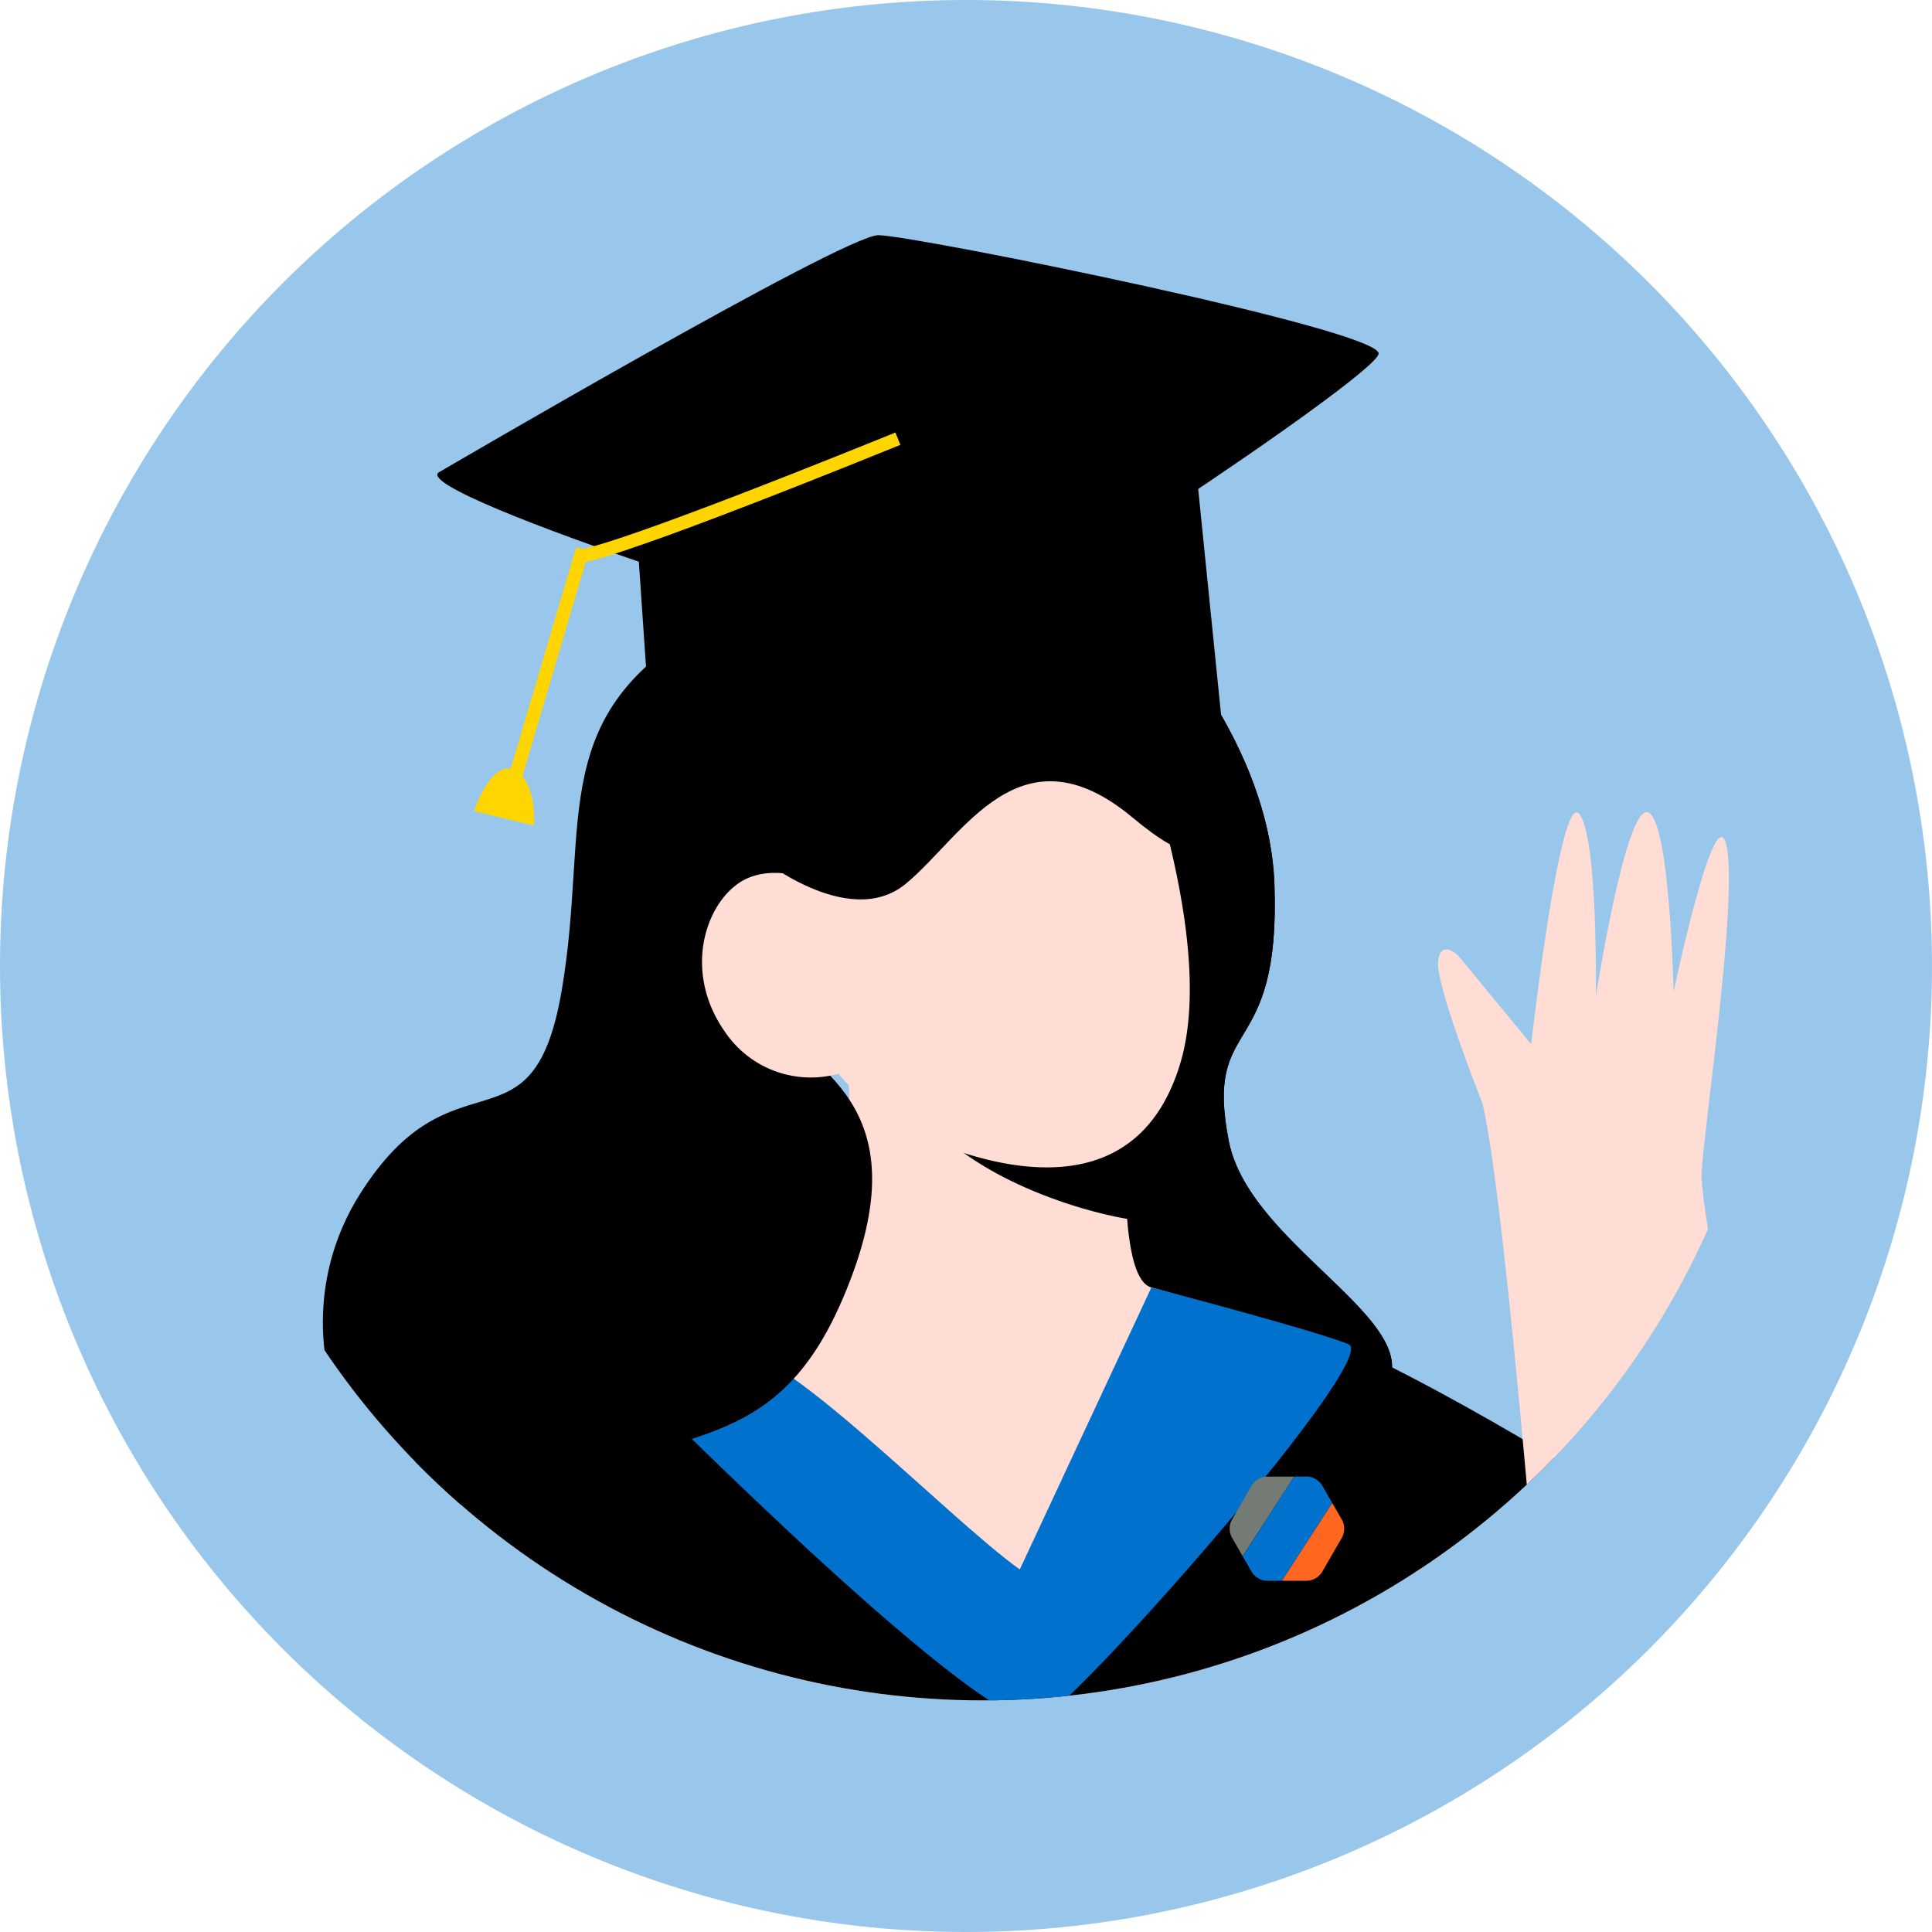 <svg xmlns="http://www.w3.org/2000/svg" xmlns:xlink="http://www.w3.org/1999/xlink" width="290.504" height="290.504" viewBox="0 0 290.504 290.504">
  <defs>
    <clipPath id="clip-path">
      <circle id="Elipse_498" data-name="Elipse 498" cx="119.34" cy="119.34" r="119.34" fill="none"/>
    </clipPath>
    <clipPath id="clip-path-2">
      <rect id="Rectángulo_57984" data-name="Rectángulo 57984" width="247.056" height="246.637" fill="none"/>
    </clipPath>
    <clipPath id="clip-path-3">
      <rect id="Rectángulo_57983" data-name="Rectángulo 57983" width="9.711" height="11.975" fill="none"/>
    </clipPath>
  </defs>
  <g id="Grupo_23695" data-name="Grupo 23695" transform="translate(19264 -9187.682)">
    <g id="Grupo_23694" data-name="Grupo 23694" transform="translate(170 1212.5)">
      <g id="Grupo_23691" data-name="Grupo 23691">
        <path id="Trazado_9026" data-name="Trazado 9026" d="M145.252,0A145.252,145.252,0,1,1,0,145.252,145.252,145.252,0,0,1,145.252,0Z" transform="translate(-19434 7975.182)" fill="#99c7eb"/>
        <g id="Grupo_23654" data-name="Grupo 23654" transform="translate(-19413.949 7992.182)">
          <g id="Grupo_23648" data-name="Grupo 23648" transform="translate(8.375)">
            <g id="Grupo_23647" data-name="Grupo 23647" clip-path="url(#clip-path)">
              <path id="Trazado_9008" data-name="Trazado 9008" d="M61.962,32.934S79.135,50.709,79.9,72.026c.969,27.088-10.636,19.386-6.854,38.657s43.324,32.054,13.476,43.626c-16.9,6.552-34.056-2.64-36.221-29.352-1.5-18.513,12.942-20.8,16.41-39.708s-7.9-36.557-6.328-40.969,1.577-11.345,1.577-11.345" transform="translate(83.302 43.931)"/>
              <path id="Trazado_9009" data-name="Trazado 9009" d="M62,32.934S79.172,50.709,79.938,72.026c.969,27.088-10.636,19.386-6.854,38.657s43.324,32.054,13.476,43.626c-16.9,6.552-34.056-2.64-36.221-29.352-1.5-18.513,7.629-21.436,11.094-40.344s-2.586-35.921-1.012-40.333S62,32.934,62,32.934" transform="translate(83.264 43.931)"/>
              <path id="Trazado_9010" data-name="Trazado 9010" d="M90.446,53.893s5.7,48.143-6.967,52.574S29,129.27,19.5,138.14,8.734,171.37,8.734,171.37H192.39l-2.654-29.2s-5.107-28.177-52.614-40.845c-7.7-2.055-1.7-51.235-1.7-51.235Z" transform="translate(7.579 75.267)" fill="#ffdcd4"/>
              <path id="Trazado_9011" data-name="Trazado 9011" d="M58,67.768c-8.652,0-16.653-4.183-16.786-4.257L42.18,61.7c.209.113,21.02,10.972,30.387-3.488l1.721,1.116c-4.209,6.5-10.4,8.437-16.289,8.437" transform="translate(66.899 90.104)" fill="#ffdcd4"/>
              <path id="Trazado_9012" data-name="Trazado 9012" d="M86.7,73.123s41.136,39.205,46.913,36.975S159.7,72.88,166.145,69.848s44.943,19.613,52.391,24.646c18.508,12.51,26.178,39.09,26.178,39.09H.007s-.984-21.02,21.851-32.625C32.881,95.356,86.7,73.123,86.7,73.123" transform="translate(-8.372 110.843)"/>
              <path id="Trazado_9013" data-name="Trazado 9013" d="M26.626,82.366S80.916,137.21,87.81,133.2,138.926,78.779,134.1,76.756s-29.658-8.539-29.658-8.539l-19.785,42.4c-10.941-7.8-36.91-35.082-43.762-32.908s-14.268,4.661-14.268,4.661" transform="translate(40.257 108.373)" fill="#0072ce"/>
              <path id="Trazado_9014" data-name="Trazado 9014" d="M109.188,40.8s1.352,18.88-9.8,34.125S68.583,89.271,78.3,97.553c9.48,8.079,24.1,14.708,12.294,42.318C80.418,163.667,65.966,159.243,42.436,169S3.693,146.973,17.894,124.317s26.037-5.07,30.431-30.768S45.284,51.283,71.994,37.422s34.152-6.086,37.194,3.381" transform="translate(7.711 38.377)"/>
              <path id="Trazado_9015" data-name="Trazado 9015" d="M40.534,56.219a9.494,9.494,0,0,0,.842,2.8c6.481,14.471,29.3,20.5,36.588,21.15l-1.735-14.31Z" transform="translate(65.658 86.459)"/>
              <path id="Trazado_9016" data-name="Trazado 9016" d="M92.989,43.212s15.2,36.325,9.209,56.506-24.412,16.7-35.4,12.614-16.012-10.947-16.012-10.947a15.579,15.579,0,0,1-17.131-6.365c-6.755-9.706-2.332-20.661,3.6-23.095s12.874,1.928,12.874,1.928L44.8,63.283s23.94-52.928,48.191-20.07" transform="translate(46.88 43.064)" fill="#ffdcd4"/>
              <path id="Trazado_9017" data-name="Trazado 9017" d="M76.084,86.684S69,68.867,69.423,65.353s3.086-.777,3.086-.777L83.425,77.821s4.31-38.018,7.193-34.658,2.524,27.51,2.524,27.51,4.392-28.36,7.753-27.73,3.943,27,3.943,27,6.3-30.011,7.976-21.885-3.358,41.868-3.776,49.137,16.2,87.161,16.2,87.161l-39.112.093s-6.252-82.161-10.04-97.76" transform="translate(118.388 62.192)" fill="#ffdcd4"/>
              <path id="Trazado_9018" data-name="Trazado 9018" d="M84.5,75.516c-1.133-4.59-5.181-16.885-10.257-18.646l.673-1.936c7.162,2.482,11.4,19.372,11.574,20.09Z" transform="translate(127.23 84.112)" fill="#ffdcd4"/>
              <path id="Trazado_9019" data-name="Trazado 9019" d="M44.854,58.711s.206-8.7-7.544-11.051c-6.789-2.063-7.894,18.267,2.106,19.974s5.438-8.923,5.438-8.923" transform="translate(50.184 70.558)" fill="#ffdcd4"/>
              <path id="Trazado_9020" data-name="Trazado 9020" d="M16.337,47.931S77.3,12.236,82.482,12.236s75.876,14.276,75.226,17.846S96.99,73.513,91.032,74.109,12.245,51.294,16.337,47.931" transform="translate(21.161 6.127)"/>
              <path id="Trazado_9021" data-name="Trazado 9021" d="M26.626,35.1l2.838,41.645,85.867-3.57L110,20.563Z" transform="translate(40.257 21.336)"/>
              <path id="Trazado_9022" data-name="Trazado 9022" d="M38.151,69.572S51.9,81.024,60.567,73.885s17.154-24.1,34.112-9.966,8.479-5.653,8.479-8.479S89.406,31,90.629,31.912s-35.172-.3-38.171,1.721S15.539,55.883,38.151,71.205" transform="translate(47.193 42.013)"/>
            </g>
          </g>
          <g id="Grupo_23653" data-name="Grupo 23653">
            <g id="Grupo_23652" data-name="Grupo 23652" clip-path="url(#clip-path-2)">
              <g id="Grupo_23651" data-name="Grupo 23651" transform="translate(164.843 205.026)" style="isolation: isolate">
                <g id="Grupo_23650" data-name="Grupo 23650">
                  <g id="Grupo_23649" data-name="Grupo 23649" clip-path="url(#clip-path-3)">
                    <path id="Trazado_9023" data-name="Trazado 9023" d="M67.86,77.31A2.788,2.788,0,0,0,65.441,78.7l-2.909,5.044a2.789,2.789,0,0,0,0,2.79l1.583,2.745L71.867,77.31Z" transform="translate(-62.157 -77.309)" fill="#747a74"/>
                  </g>
                </g>
              </g>
              <path id="Trazado_9024" data-name="Trazado 9024" d="M66.641,92.978H68.8l7.569-11.693L74.878,78.7a2.772,2.772,0,0,0-2.411-1.395H70.648L62.9,89.284l1.326,2.3a2.788,2.788,0,0,0,2.419,1.395" transform="translate(103.905 127.717)" fill="#0072ce"/>
              <path id="Trazado_9025" data-name="Trazado 9025" d="M68.785,90.5A2.787,2.787,0,0,0,71.2,89.107l2.912-5.044a2.789,2.789,0,0,0,0-2.79l-1.421-2.464L65.123,90.5Z" transform="translate(107.584 130.193)" fill="#ff6720"/>
            </g>
          </g>
        </g>
      </g>
      <path id="Trazado_9027" data-name="Trazado 9027" d="M-19298.988,8057.148c-45.383,18.376-47.709,17.6-47.709,17.6l-10.086,34.134" transform="translate(0 -16)" fill="none" stroke="#ffd500" stroke-width="2"/>
      <path id="Trazado_9028" data-name="Trazado 9028" d="M-19363.748,8115.141s2.711-7.949,6.143-6.143,2.891,8.311,2.891,8.311Z" transform="translate(1 -18)" fill="#ffd500"/>
    </g>
  </g>
</svg>
